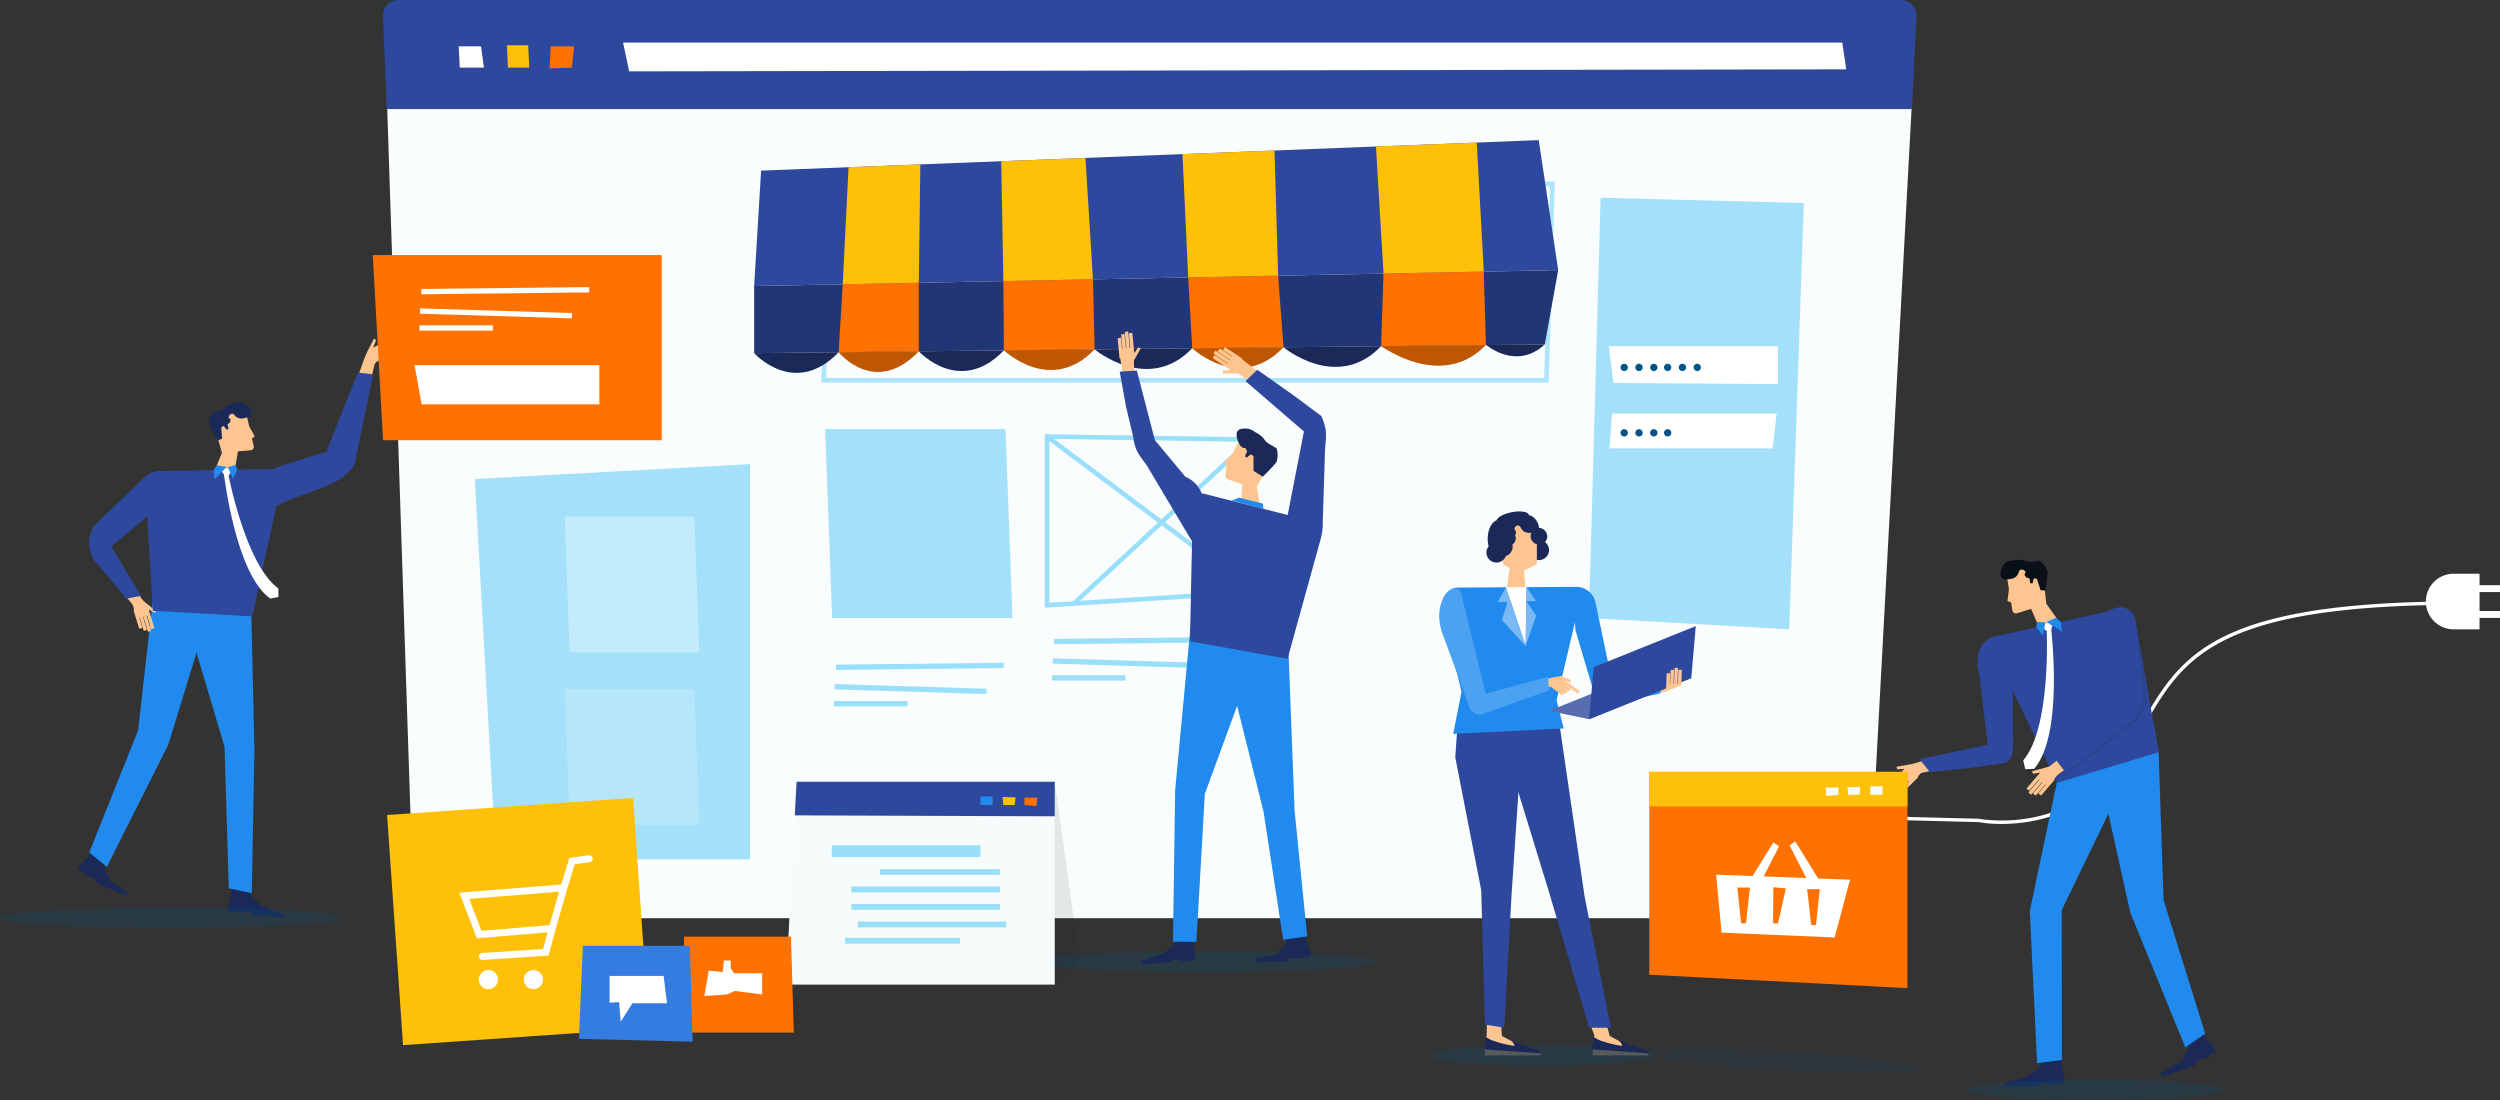 <svg id="Grupo_177390" data-name="Grupo 177390" xmlns="http://www.w3.org/2000/svg" xmlns:xlink="http://www.w3.org/1999/xlink" width="506" height="222.645" viewBox="0 0 506 222.645">
  <rect x="0" y="0" width="506" height="222.645" fill="#333333" stroke="none"/>
  <defs>
    <clipPath id="clip-path">
      <rect id="Rectángulo_57478" data-name="Rectángulo 57478" width="506" height="222.645" fill="none"/>
    </clipPath>
    <clipPath id="clip-path-3">
      <rect id="Rectángulo_57426" data-name="Rectángulo 57426" width="69.331" height="4.132" fill="none"/>
    </clipPath>
    <clipPath id="clip-path-4">
      <path id="Trazado_226320" data-name="Trazado 226320" d="M28.459,94.792l.852,28.636,4.66.986L34.5,95.421l-.652-29L18.66,61.9Z" transform="translate(-18.66 -61.905)" fill="none"/>
    </clipPath>
    <linearGradient id="linear-gradient" x1="-2.251" y1="1.67" x2="-2.131" y2="1.67" gradientUnits="objectBoundingBox">
      <stop offset="0" stop-color="#1868b3"/>
      <stop offset="1" stop-color="#208aee"/>
    </linearGradient>
    <clipPath id="clip-path-5">
      <path id="Trazado_226321" data-name="Trazado 226321" d="M22.5,65.356,19.344,93.3,9.453,118l3.565,2.914L25.481,96.13,33.664,69.39,23.92,59.9Z" transform="translate(-9.453 -59.896)" fill="none"/>
    </clipPath>
    <linearGradient id="linear-gradient-2" x1="-0.192" y1="1.683" x2="-0.148" y2="1.683" xlink:href="#linear-gradient"/>
    <clipPath id="clip-path-7">
      <path id="Trazado_226325" data-name="Trazado 226325" d="M57.482,55.457l-8.649,2.724A9.564,9.564,0,0,0,46.8,59l-23.158.39c-.023,0-.046,0-.069,0a2.181,2.181,0,0,0-.273.011,2.653,2.653,0,0,0-.279.027c-.1.015-.193.048-.29.073-.061.017-.124.029-.185.052a6.581,6.581,0,0,0-2.243,1.41l-9.918,9.626a6.588,6.588,0,0,0-.166,6.532l4.87,5.785,1.8,2.339,3.063-.581L13.934,74.664l7.249-6.015,1.169,19.022,20.12,1.15,4.882-22.348.092,0c3.89-2.514,14.5-3.974,15.86-9.008l3.632-17.652-3.1-.34Z" transform="translate(-9.434 -39.469)" fill="none"/>
    </clipPath>
    <linearGradient id="linear-gradient-3" x1="-0.295" y1="2.37" x2="-0.262" y2="2.37" gradientUnits="objectBoundingBox">
      <stop offset="0" stop-color="#223675"/>
      <stop offset="0.003" stop-color="#223675"/>
      <stop offset="1" stop-color="#2d489c"/>
    </linearGradient>
    <clipPath id="clip-path-9">
      <path id="Trazado_226329" data-name="Trazado 226329" d="M221.494,82.116l-6.465,30.7,1.473,30.8,5.027-.657-.044-30.3L237.979,78.6Z" transform="translate(-215.029 -78.595)" fill="none"/>
    </clipPath>
    <linearGradient id="linear-gradient-4" x1="-11.96" y1="1.088" x2="-11.904" y2="1.088" xlink:href="#linear-gradient"/>
    <clipPath id="clip-path-10">
      <path id="Trazado_226330" data-name="Trazado 226330" d="M222.3,85.855l6.437,29.049,11.144,27.335,4.026-2.793-8.422-27.027-1-29.9L233.425,76.6Z" transform="translate(-222.296 -76.602)" fill="none"/>
    </clipPath>
    <linearGradient id="linear-gradient-5" x1="-12.828" y1="1.137" x2="-12.77" y2="1.137" xlink:href="#linear-gradient"/>
    <clipPath id="clip-path-12">
      <path id="Trazado_226332" data-name="Trazado 226332" d="M243.38,64.609l-23.7,5.262-.806.136c-3.615.856-4.448,4.5-3.384,8.055l1.658,13.961-13.8,2.927,2.107,2.621L213,96.782l7.768-1.076c1.9-1.118,1.5-3.078,1.488-6.013l-.032-8.536,8.98,18.571,20.533-6.181-4.746-26.993a2.888,2.888,0,0,0-3.607-1.945" transform="translate(-203.347 -64.485)" fill="none"/>
    </clipPath>
    <linearGradient id="linear-gradient-6" x1="-7.81" y1="1.926" x2="-7.771" y2="1.926" xlink:href="#linear-gradient-3"/>
    <clipPath id="clip-path-14">
      <path id="Trazado_226335" data-name="Trazado 226335" d="M216.8,66.306l3.145,1.966-.241-1.916-.942-.929Z" transform="translate(-216.804 -65.427)" fill="none"/>
    </clipPath>
    <linearGradient id="linear-gradient-7" x1="-131.716" y1="34.322" x2="-131.108" y2="34.322" xlink:href="#linear-gradient"/>
    <clipPath id="clip-path-15">
      <path id="Trazado_226336" data-name="Trazado 226336" d="M215.717,66.951l1.376,1.708.445-2.715-1.7-.044Z" transform="translate(-215.717 -65.9)" fill="none"/>
    </clipPath>
    <linearGradient id="linear-gradient-8" x1="-226.355" y1="35.064" x2="-225.306" y2="35.064" xlink:href="#linear-gradient"/>
    <clipPath id="clip-path-17">
      <rect id="Rectángulo_57448" data-name="Rectángulo 57448" width="18.558" height="32.022" fill="none"/>
    </clipPath>
    <clipPath id="clip-path-18">
      <rect id="Rectángulo_57460" data-name="Rectángulo 57460" width="5.002" height="41.061" fill="none"/>
    </clipPath>
    <clipPath id="clip-path-19">
      <rect id="Rectángulo_57461" data-name="Rectángulo 57461" width="69.33" height="4.132" fill="none"/>
    </clipPath>
    <clipPath id="clip-path-20">
      <rect id="Rectángulo_57462" data-name="Rectángulo 57462" width="45.789" height="4.132" fill="none"/>
    </clipPath>
    <clipPath id="clip-path-21">
      <rect id="Rectángulo_57463" data-name="Rectángulo 57463" width="51.788" height="4.132" fill="none"/>
    </clipPath>
    <clipPath id="clip-path-22">
      <rect id="Rectángulo_57464" data-name="Rectángulo 57464" width="55.115" height="5.245" fill="none"/>
    </clipPath>
    <clipPath id="clip-path-23">
      <path id="Trazado_226388" data-name="Trazado 226388" d="M22.632,50.338l.2,1.8,2.442-2.484-1.985-.374Z" transform="translate(-22.632 -49.281)" fill="none"/>
    </clipPath>
    <linearGradient id="linear-gradient-9" x1="-16.353" y1="44.954" x2="-15.63" y2="44.954" xlink:href="#linear-gradient"/>
    <clipPath id="clip-path-25">
      <path id="Trazado_226391" data-name="Trazado 226391" d="M24.147,49.675l1,2.386.883-1.863-.344-.934Z" transform="translate(-24.147 -49.264)" fill="none"/>
    </clipPath>
    <linearGradient id="linear-gradient-10" x1="-24.49" y1="45.948" x2="-23.475" y2="45.948" xlink:href="#linear-gradient"/>
    <clipPath id="clip-path-27">
      <path id="Trazado_226398" data-name="Trazado 226398" d="M169.256,111.311l8.252,27.864h4.4L176.6,112.73l-5.183-35.5L158.293,75.6Z" transform="translate(-158.293 -75.596)" fill="none"/>
    </clipPath>
    <linearGradient id="linear-gradient-11" x1="-6.653" y1="1.184" x2="-6.609" y2="1.184" xlink:href="#linear-gradient-3"/>
    <clipPath id="clip-path-29">
      <path id="Trazado_226400" data-name="Trazado 226400" d="M154.625,77.111l-.462,6.519,5.258,26.913.739,27.193,3.919.636,1.479-26.849L167.9,76.477Z" transform="translate(-154.163 -76.477)" fill="none"/>
    </clipPath>
    <linearGradient id="linear-gradient-12" x1="-5.492" y1="1.31" x2="-5.454" y2="1.31" xlink:href="#linear-gradient-3"/>
    <clipPath id="clip-path-31">
      <path id="Trazado_226425" data-name="Trazado 226425" d="M129.507,69.523l8.3,33.238,3.985,25.988,4.862-.7-2.558-25.447-1.343-35.1Z" transform="translate(-129.507 -67.505)" fill="none"/>
    </clipPath>
    <linearGradient id="linear-gradient-13" x1="-14.431" y1="1.529" x2="-14.32" y2="1.529" xlink:href="#linear-gradient"/>
    <clipPath id="clip-path-33">
      <path id="Trazado_226432" data-name="Trazado 226432" d="M127.827,66.793,124.7,100.1l-.439,30.615,4.742.067,1.7-29.962,12.864-35.075Z" transform="translate(-124.262 -65.746)" fill="none"/>
    </clipPath>
    <linearGradient id="linear-gradient-14" x1="-12.3" y1="1.492" x2="-12.201" y2="1.492" xlink:href="#linear-gradient"/>
    <clipPath id="clip-path-34">
      <path id="Trazado_226433" data-name="Trazado 226433" d="M144.086,41.48,155.9,51.665l-3.282,16.909-17.279-4.383a.256.256,0,0,0-.067,0,.25.25,0,0,1-.053,0,6.022,6.022,0,0,0-3.315-3.361l-6.175-7.421-3.642-14.07-3.47.212,1.278,7.073,1.421,5.994c.43,2.944.93,3.349,2.8,5.953L133.253,73.9l-.415,20.225,19.748,3.559,6.651-24.052a11.617,11.617,0,0,0,.474-3.708l.46-14.492c.258-3.365.485-4-.737-6.884l-5.462-4.077-7.512-5.3Z" transform="translate(-118.618 -39.168)" fill="none"/>
    </clipPath>
    <linearGradient id="linear-gradient-15" x1="-3.271" y1="2.153" x2="-3.242" y2="2.153" xlink:href="#linear-gradient-3"/>
  </defs>
  <g id="Grupo_177389" data-name="Grupo 177389" clip-path="url(#clip-path)">
    <g id="Grupo_177320" data-name="Grupo 177320">
      <g id="Grupo_177319" data-name="Grupo 177319" clip-path="url(#clip-path)">
        <g id="Grupo_177318" data-name="Grupo 177318" transform="translate(209.154 192.607)" opacity="0.2">
          <g id="Grupo_177317" data-name="Grupo 177317">
            <g id="Grupo_177316" data-name="Grupo 177316" clip-path="url(#clip-path-3)">
              <path id="Trazado_226301" data-name="Trazado 226301" d="M178.8,102.876c0,1.141-15.52,2.065-34.666,2.065s-34.664-.925-34.664-2.065,15.52-2.065,34.664-2.065,34.666.925,34.666,2.065" transform="translate(-109.47 -100.81)" fill="#005386"/>
            </g>
          </g>
        </g>
        <path id="Trazado_226302" data-name="Trazado 226302" d="M271.955,64.49V63.084h-4.142V60.778h-5.159a5.628,5.628,0,1,0,0,11.255h5.159V69.727h4.142V68.319h-4.142V64.49Z" transform="translate(234.045 55.344)" fill="#fff"/>
        <path id="Trazado_226303" data-name="Trazado 226303" d="M239.869,108.739a26.717,26.717,0,0,1-4.71-.367l-53.647-1.378.019-.692,53.707,1.385c.239.04,18.408,3.548,28.772-12.268,1.452-2.216,2.707-4.413,3.921-6.538,7.835-13.718,14.024-24.553,60.929-25.159l.008.69c-46.508.6-52.61,11.286-60.334,24.813-1.219,2.132-2.48,4.339-3.943,6.574-7.327,11.183-18.456,12.938-24.719,12.938" transform="translate(165.283 58.026)" fill="#fff"/>
        <path id="Trazado_226304" data-name="Trazado 226304" d="M337.4,176.241H49.869a3.534,3.534,0,0,1-3.535-3.536L40.989,10.54H349.681L340.936,172.7a3.536,3.536,0,0,1-3.536,3.536" transform="translate(37.324 9.598)" fill="#fafdfd"/>
        <path id="Trazado_226305" data-name="Trazado 226305" d="M350.027,22.073H41.335L40.563,3.158A3.158,3.158,0,0,1,43.721,0H347.814a3.158,3.158,0,0,1,3.158,3.158Z" transform="translate(36.936 0)" fill="#2d489c"/>
        <path id="Trazado_226306" data-name="Trazado 226306" d="M313.574,9.922l-246.347.413L66.01,4.513H312.764Z" transform="translate(60.108 4.109)" fill="#fff"/>
        <path id="Trazado_226307" data-name="Trazado 226307" d="M53.695,9.217H48.8l-.2-4.308H53.11Z" transform="translate(44.25 4.47)" fill="#fff"/>
        <path id="Trazado_226308" data-name="Trazado 226308" d="M58.226,9.323H53.918l-.22-4.53h4.308Z" transform="translate(48.897 4.364)" fill="#ffc008"/>
        <path id="Trazado_226309" data-name="Trazado 226309" d="M62.749,9.217l-4.524.155.216-4.463h4.717Z" transform="translate(53.019 4.47)" fill="#ff7201"/>
        <path id="Trazado_226310" data-name="Trazado 226310" d="M234.217,59.934H87.006l1.131-36.725.443-.011,146.89-3.976Zm-146.242-.94H233.305l1.2-38.806L89.048,24.125Z" transform="translate(79.227 17.502)" fill="#ade5fa"/>
        <path id="Trazado_226311" data-name="Trazado 226311" d="M125.333,83.715H88.828L87.412,45.444h36.506Z" transform="translate(79.596 41.38)" fill="#a4e0f9"/>
        <rect id="Rectángulo_57427" data-name="Rectángulo 57427" width="26.529" height="1.809" transform="translate(167.008 162.998)" fill="#bdbdbc"/>
        <path id="Trazado_226312" data-name="Trazado 226312" d="M208.871,108.3l-40.554-2.283,2.375-85.071,41.133,1.074Z" transform="translate(153.267 19.076)" fill="#a4e0f9"/>
        <path id="Trazado_226313" data-name="Trazado 226313" d="M137.667,123.876H83.259l2.148-41.06h52.26Z" transform="translate(75.815 75.411)" fill="#f6fcfc"/>
        <path id="Trazado_226314" data-name="Trazado 226314" d="M136.814,89.81,84.2,89.622l.357-6.807h52.26Z" transform="translate(76.668 75.41)" fill="#2d489c"/>
        <rect id="Rectángulo_57428" data-name="Rectángulo 57428" width="30.069" height="2.377" transform="translate(168.357 171.085)" fill="#99dff9"/>
        <rect id="Rectángulo_57429" data-name="Rectángulo 57429" width="24.308" height="1.188" transform="translate(178.076 175.9)" fill="#99dff9"/>
        <rect id="Rectángulo_57430" data-name="Rectángulo 57430" width="30.069" height="1.188" transform="translate(172.316 179.425)" fill="#99dff9"/>
        <rect id="Rectángulo_57431" data-name="Rectángulo 57431" width="30.069" height="1.188" transform="translate(172.316 182.952)" fill="#99dff9"/>
        <rect id="Rectángulo_57432" data-name="Rectángulo 57432" width="30.069" height="1.188" transform="translate(173.592 186.517)" fill="#99dff9"/>
        <rect id="Rectángulo_57433" data-name="Rectángulo 57433" width="23.235" height="1.188" transform="translate(171.042 189.805)" fill="#99dff9"/>
        <rect id="Rectángulo_57434" data-name="Rectángulo 57434" width="2.465" height="1.731" transform="translate(198.426 161.196)" fill="#208aee"/>
        <path id="Trazado_226315" data-name="Trazado 226315" d="M106.212,84.428l2.618.09-.18,1.528h-2.3Z" transform="translate(96.715 76.879)" fill="#ffc008"/>
        <path id="Trazado_226316" data-name="Trazado 226316" d="M108.53,84.5h2.6l-.164,1.7-2.438-.216Z" transform="translate(98.826 76.943)" fill="#ff7201"/>
        <path id="Trazado_226317" data-name="Trazado 226317" d="M29,93.407l-3.657-.755-.5,3.982-.627,2.293L24.1,99.968l2.81.472.72-.327,1.288.172.3.5,6.081.606.076-.705L31.2,99.075l-2.377-2.063Z" transform="translate(21.946 84.368)" fill="#1a2958"/>
        <path id="Trazado_226318" data-name="Trazado 226318" d="M37.636,45.137l1.8-5.166.608-1.408,1.391-2.7.422.313-.6,1.519,3.556-1.817.292.608-2.553,1.3.044.09,2.877-1.465.292.608-2.877,1.464.04.084,2.5-1.28.294.608-2.507,1.28.038.08,1.912-.986.294.606-3.24,1.557-.321.128-.367.554-1.02,4.4Z" transform="translate(34.271 32.658)" fill="#ffc590"/>
        <path id="Trazado_226319" data-name="Trazado 226319" d="M15.32,90.613l-2.711-2.031-2.216,4.1L8.824,94.273l-.573.8,2.086,1.681.741.065.978.732.015.55,5.959,2.528.386-.541-3.756-2.61-1.179-2.656Z" transform="translate(7.513 80.661)" fill="#1a2958"/>
      </g>
    </g>
    <g id="Grupo_177322" data-name="Grupo 177322" transform="translate(35.652 118.275)">
      <g id="Grupo_177321" data-name="Grupo 177321" clip-path="url(#clip-path-4)">
        <rect id="Rectángulo_57436" data-name="Rectángulo 57436" width="15.837" height="62.509" transform="translate(0)" fill="url(#linear-gradient)"/>
      </g>
    </g>
    <g id="Grupo_177324" data-name="Grupo 177324" transform="translate(18.061 114.437)">
      <g id="Grupo_177323" data-name="Grupo 177323" clip-path="url(#clip-path-5)">
        <rect id="Rectángulo_57437" data-name="Rectángulo 57437" width="43.621" height="65.621" transform="matrix(0.94, -0.342, 0.342, 0.94, -19.612, 7.138)" fill="url(#linear-gradient-2)"/>
      </g>
    </g>
    <g id="Grupo_177326" data-name="Grupo 177326">
      <g id="Grupo_177325" data-name="Grupo 177325" clip-path="url(#clip-path)">
        <path id="Trazado_226322" data-name="Trazado 226322" d="M31.275,48.719l-1.112-2-.739-3.25-6.76,1.483,1.976,7.1h.006l-2.379,5.866,4.406.9,1.213-7.044,2.6-.224a.671.671,0,0,0,.609-.759L30.729,49.2Z" transform="translate(20.276 39.582)" fill="#ffc590"/>
        <path id="Trazado_226323" data-name="Trazado 226323" d="M26.195,45.4s.48-.865,1.062-.176c.839.992,1.628.791,2.774.422,1.691-.546.032-2.889-1.442-3.072a3.654,3.654,0,0,0-1.408.31A4.577,4.577,0,0,0,25.14,43.9c-.378.422-2.117.781-2.381.925A3.848,3.848,0,0,0,22.2,47.3a31.76,31.76,0,0,0,1.784,3.1l.789-.4L24.6,47.741l.514-.3.581.783.38-.178-.2-.923.483-.367.149-.623-.434-.39Z" transform="translate(20.179 38.761)" fill="#1a2958"/>
        <path id="Trazado_226324" data-name="Trazado 226324" d="M14.791,61.807l2.461,3.424.514.46,2.167,1.727-.38.361-1.146-.741,1.167,3.817-.65.182L18.087,68.3l-.1.029.94,3.089-.65.182-.938-3.089-.09.025.823,2.69-.65.183-.823-2.69-.086.023.638,2.056-.65.182-1.167-3.762.132-.036-.218-.94-2.426-3.109Z" transform="translate(11.678 56.281)" fill="#ffc590"/>
      </g>
    </g>
    <g id="Grupo_177328" data-name="Grupo 177328" transform="translate(18.024 75.409)">
      <g id="Grupo_177327" data-name="Grupo 177327" clip-path="url(#clip-path-7)">
        <rect id="Rectángulo_57439" data-name="Rectángulo 57439" width="58.643" height="65.514" transform="translate(-8.758 47.864) rotate(-80)" fill="url(#linear-gradient-3)"/>
      </g>
    </g>
    <g id="Grupo_177330" data-name="Grupo 177330">
      <g id="Grupo_177329" data-name="Grupo 177329" clip-path="url(#clip-path)">
        <path id="Trazado_226326" data-name="Trazado 226326" d="M209.347,80.24l-4.159,1.209-.715.168-2.9.514.174.531,1.448-.111-3.032,2.975.514.5,2.176-2.136.076.075-2.447,2.409.514.5,2.447-2.411.071.071-2.138,2.1.514.5,2.138-2.1.069.067-1.641,1.6.514.5,3-2.925-.1-.1.68-.768,3.966-.932Z" transform="translate(182.262 73.065)" fill="#ffc590"/>
        <path id="Trazado_226327" data-name="Trazado 226327" d="M219.783,111.193l3.942-.495.195,4.264.472,2.486.032,1.114-3.021.264-.736-.405-1.381.073-.361.506-6.5.134-.023-.753,4.568-1.36,2.694-1.989Z" transform="translate(193.411 100.8)" fill="#1a2958"/>
        <path id="Trazado_226328" data-name="Trazado 226328" d="M232.955,109.5,236,107.572l2.008,4.534,1.53,1.821.541.9-2.354,1.607-.791.008-1.1.7-.065.581-6.53,2.182-.365-.606,4.2-2.453,1.473-2.717Z" transform="translate(208.412 97.953)" fill="#1a2958"/>
      </g>
    </g>
    <g id="Grupo_177332" data-name="Grupo 177332" transform="translate(410.832 150.163)">
      <g id="Grupo_177331" data-name="Grupo 177331" clip-path="url(#clip-path-9)">
        <rect id="Rectángulo_57441" data-name="Rectángulo 57441" width="33.892" height="68.019" transform="translate(-11.119 1.961) rotate(-10)" fill="url(#linear-gradient-4)"/>
      </g>
    </g>
    <g id="Grupo_177334" data-name="Grupo 177334" transform="translate(424.716 146.355)">
      <g id="Grupo_177333" data-name="Grupo 177333" clip-path="url(#clip-path-10)">
        <rect id="Rectángulo_57442" data-name="Rectángulo 57442" width="32.676" height="68.391" transform="matrix(0.985, -0.174, 0.174, 0.985, -11.224, 1.979)" fill="url(#linear-gradient-5)"/>
      </g>
    </g>
    <g id="Grupo_177336" data-name="Grupo 177336">
      <g id="Grupo_177335" data-name="Grupo 177335" clip-path="url(#clip-path)">
        <path id="Trazado_226331" data-name="Trazado 226331" d="M224.905,73.568l-4.232-5.919-.9-7.73-7.256,1.261.579,3.5L212.8,67.1l.732.252.283,1.714a.714.714,0,0,0,.906.5l2.872-.894,2.975,6.918Z" transform="translate(193.512 54.562)" fill="#ffc590"/>
      </g>
    </g>
    <g id="Grupo_177338" data-name="Grupo 177338" transform="translate(388.512 123.204)">
      <g id="Grupo_177337" data-name="Grupo 177337" clip-path="url(#clip-path-12)">
        <rect id="Rectángulo_57444" data-name="Rectángulo 57444" width="49.666" height="57.521" transform="translate(-11.327 31.12) rotate(-70)" fill="url(#linear-gradient-6)"/>
      </g>
    </g>
    <g id="Grupo_177340" data-name="Grupo 177340">
      <g id="Grupo_177339" data-name="Grupo 177339" clip-path="url(#clip-path)">
        <path id="Trazado_226333" data-name="Trazado 226333" d="M216.766,61.463s-.822-.659-1.118.254c-.426,1.314-1.284,1.435-2.562,1.532-1.886.143-1.2-2.831.185-3.605a3.853,3.853,0,0,1,1.509-.264,4.894,4.894,0,0,1,2.423.183c.541.262,2.4-.082,2.715-.05a4.093,4.093,0,0,1,1.546,2.211,33.844,33.844,0,0,1-.506,3.775l-.942-.08-.734-2.291-.625-.086-.256,1-.447-.021-.178-.988-.623-.166-.4-.554.271-.558Z" transform="translate(192.983 54.029)" fill="#091018"/>
        <path id="Trazado_226334" data-name="Trazado 226334" d="M216.769,66.241l.688-.254.858.539L218,67.5l-.671.248-.856-.6Z" transform="translate(197.114 60.087)" fill="#fff"/>
      </g>
    </g>
    <g id="Grupo_177342" data-name="Grupo 177342" transform="translate(414.223 125.004)">
      <g id="Grupo_177341" data-name="Grupo 177341" clip-path="url(#clip-path-14)">
        <rect id="Rectángulo_57446" data-name="Rectángulo 57446" width="3.145" height="2.845" transform="translate(0)" fill="url(#linear-gradient-7)"/>
      </g>
    </g>
    <g id="Grupo_177344" data-name="Grupo 177344" transform="translate(412.146 125.908)">
      <g id="Grupo_177343" data-name="Grupo 177343" clip-path="url(#clip-path-15)">
        <rect id="Rectángulo_57447" data-name="Rectángulo 57447" width="1.821" height="2.759" fill="url(#linear-gradient-8)"/>
      </g>
    </g>
    <g id="Grupo_177364" data-name="Grupo 177364">
      <g id="Grupo_177363" data-name="Grupo 177363" clip-path="url(#clip-path)">
        <path id="Trazado_226337" data-name="Trazado 226337" d="M222.926,79.679l-3.582,2.874-.7.227-2.849.759.218.516,1.433-.235-2.767,3.223.556.455,1.985-2.314.082.067-2.233,2.61.554.455,2.234-2.61.076.063-1.949,2.27.554.455,1.951-2.272.073.061-1.5,1.731.554.455,2.744-3.17-.111-.092.611-.822,3.416-2.579Z" transform="translate(195.485 72.555)" fill="#ffc590"/>
        <path id="Trazado_226338" data-name="Trazado 226338" d="M216.552,94.914l-1.811.076-.409-1.79c5.684-6.549,4.754-26.28,4.74-26.49l.934-.057c.054.875,2.482,21.423-3.454,28.261" transform="translate(195.168 60.693)" fill="#fff"/>
        <g id="Grupo_177347" data-name="Grupo 177347" transform="translate(415.916 125.95)" opacity="0.1">
          <g id="Grupo_177346" data-name="Grupo 177346">
            <g id="Grupo_177345" data-name="Grupo 177345" clip-path="url(#clip-path-17)">
              <path id="Trazado_226339" data-name="Trazado 226339" d="M234.957,71.105l-.911-5.183.015.348,1.353,13.537a7.01,7.01,0,0,1-2.625,6.439l-7.472,5.862-5.4,4.266-.4-.512-1.393,1.051-.434.581.22.453,1.567-1.572.352.59,12.83-9.878s3.332-2.426,3.565-4.53-1.265-11.45-1.265-11.45" transform="translate(-217.691 -65.922)" fill="#191a2d"/>
            </g>
          </g>
        </g>
        <path id="Trazado_226340" data-name="Trazado 226340" d="M230.966,64.338l-.669.059c-3.622.825-3.92,4.448-2.889,8.017l2.4,11L217.6,94.77l2.39,3.049,5.4-4.268,7.474-5.86a7.018,7.018,0,0,0,2.625-6.439l-1.421-14.2a3,3,0,0,0-3.107-2.715" transform="translate(198.147 58.581)" fill="#2d489c"/>
        <path id="Trazado_226341" data-name="Trazado 226341" d="M174.715,122.827l52.26,2.715V81.767h-52.26Z" transform="translate(159.093 74.456)" fill="#ff7201"/>
        <rect id="Rectángulo_57449" data-name="Rectángulo 57449" width="52.26" height="6.995" transform="translate(333.808 156.221)" fill="#ffc008"/>
        <rect id="Rectángulo_57450" data-name="Rectángulo 57450" width="2.465" height="1.731" transform="translate(378.562 159.14)" fill="#f6fcfc"/>
        <path id="Trazado_226342" data-name="Trazado 226342" d="M198.321,83.353l-2.617.09.18,1.528h2.3Z" transform="translate(178.205 75.9)" fill="#f6fcfc"/>
        <path id="Trazado_226343" data-name="Trazado 226343" d="M195.995,83.423h-2.6l.164,1.7,2.438-.216Z" transform="translate(176.101 75.964)" fill="#f6fcfc"/>
        <path id="Trazado_226344" data-name="Trazado 226344" d="M54.582,129.165H106v-80L50.3,52.191Z" transform="translate(45.8 44.77)" fill="#a4e0f9"/>
        <path id="Trazado_226345" data-name="Trazado 226345" d="M72.556,99.226H94.211l.566,19.413H72.355Z" transform="translate(65.886 90.354)" fill="#ff7201"/>
        <path id="Trazado_226346" data-name="Trazado 226346" d="M75.482,103.819l2.858.239.225-2.306h1.391v1.578l.676,1h5.676v4.3l-5.564-.715-1.58.715-4.547.306Z" transform="translate(67.947 92.654)" fill="#fff"/>
        <path id="Trazado_226347" data-name="Trazado 226347" d="M81.3,21.018l157.392-6.175,3.94,26.313L79.891,44.373Z" transform="translate(72.747 13.515)" fill="#2d489c"/>
        <path id="Trazado_226348" data-name="Trazado 226348" d="M79.891,31.831V45.417l160.031-1.775,2.705-15.027Z" transform="translate(72.748 26.057)" fill="#223675"/>
        <path id="Trazado_226349" data-name="Trazado 226349" d="M90.454,17.982l-1.179,23.7,15.4-.306.308-23.959Z" transform="translate(81.293 15.856)" fill="#ffc008"/>
        <path id="Trazado_226350" data-name="Trazado 226350" d="M106.066,17.4,106.5,41.66l18.13-.359-1.517-24.574Z" transform="translate(96.582 15.231)" fill="#ffc008"/>
        <path id="Trazado_226351" data-name="Trazado 226351" d="M125.265,16.671l1.164,24.964,18.2-.359-.737-25.334Z" transform="translate(114.064 14.516)" fill="#ffc008"/>
        <path id="Trazado_226352" data-name="Trazado 226352" d="M166.165,15.1l-20.4.8,1.53,25.718,20.292-.4Z" transform="translate(132.729 13.75)" fill="#ffc008"/>
        <path id="Trazado_226353" data-name="Trazado 226353" d="M89.668,30.258l15.4-.306V43.829l-16.227.18Z" transform="translate(80.899 27.275)" fill="#ff7201"/>
        <path id="Trazado_226354" data-name="Trazado 226354" d="M106.295,29.947l.1,14.022,18.366-.2-.336-14.177Z" transform="translate(96.791 26.944)" fill="#ff7201"/>
        <path id="Trazado_226355" data-name="Trazado 226355" d="M125.873,29.561l.812,14.339,18.479-.2L144.07,29.2Z" transform="translate(114.619 26.59)" fill="#ff7201"/>
        <path id="Trazado_226356" data-name="Trazado 226356" d="M146.795,29.172l-.485,14.7,21.206-.235-.43-14.862Z" transform="translate(133.228 26.198)" fill="#ff7201"/>
        <path id="Trazado_226357" data-name="Trazado 226357" d="M170.434,36.673h34.226v7.675l-33.286-.224Z" transform="translate(155.196 33.394)" fill="#fff"/>
        <path id="Trazado_226358" data-name="Trazado 226358" d="M171.042,43.809h33.3l-.818,7.06H170.5Z" transform="translate(155.26 39.892)" fill="#fff"/>
        <path id="Trazado_226359" data-name="Trazado 226359" d="M173.152,39.273a.738.738,0,1,1-.738-.737.738.738,0,0,1,.738.737" transform="translate(156.325 35.09)" fill="#005386"/>
        <path id="Trazado_226360" data-name="Trazado 226360" d="M174.721,39.273a.738.738,0,1,1-.738-.737.738.738,0,0,1,.738.737" transform="translate(157.754 35.09)" fill="#005386"/>
        <path id="Trazado_226361" data-name="Trazado 226361" d="M176.29,39.273a.738.738,0,1,1-.737-.737.738.738,0,0,1,.737.737" transform="translate(159.183 35.09)" fill="#005386"/>
        <path id="Trazado_226362" data-name="Trazado 226362" d="M177.754,39.273a.738.738,0,1,1-.738-.737.738.738,0,0,1,.738.737" transform="translate(160.516 35.09)" fill="#005386"/>
        <path id="Trazado_226363" data-name="Trazado 226363" d="M179.323,39.273a.738.738,0,1,1-.737-.737.738.738,0,0,1,.737.737" transform="translate(161.944 35.09)" fill="#005386"/>
        <path id="Trazado_226364" data-name="Trazado 226364" d="M180.892,39.273a.738.738,0,1,1-.737-.737.738.738,0,0,1,.737.737" transform="translate(163.373 35.09)" fill="#005386"/>
        <path id="Trazado_226365" data-name="Trazado 226365" d="M173.152,46.2a.738.738,0,1,1-.738-.737.738.738,0,0,1,.738.737" transform="translate(156.325 41.402)" fill="#005386"/>
        <path id="Trazado_226366" data-name="Trazado 226366" d="M174.721,46.2a.738.738,0,1,1-.738-.737.738.738,0,0,1,.738.737" transform="translate(157.754 41.402)" fill="#005386"/>
        <path id="Trazado_226367" data-name="Trazado 226367" d="M176.29,46.2a.738.738,0,1,1-.737-.737.738.738,0,0,1,.737.737" transform="translate(159.183 41.402)" fill="#005386"/>
        <path id="Trazado_226368" data-name="Trazado 226368" d="M177.754,46.2a.738.738,0,1,1-.738-.737.738.738,0,0,1,.738.737" transform="translate(160.516 41.402)" fill="#005386"/>
        <path id="Trazado_226369" data-name="Trazado 226369" d="M97.976,27.018H39.487L41.574,64.49h56.4Z" transform="translate(35.957 24.602)" fill="#ff7201"/>
        <path id="Trazado_226370" data-name="Trazado 226370" d="M43.917,38.685l1.431,7.929H81.32V38.685Z" transform="translate(39.99 35.226)" fill="#fff"/>
        <rect id="Rectángulo_57451" data-name="Rectángulo 57451" width="33.961" height="1.074" transform="matrix(1, -0.011, 0.011, 1, 85.287, 58.483)" fill="#fff"/>
        <path id="Trazado_226371" data-name="Trazado 226371" d="M75.23,34.684l-30.738-.94.034-1.074,30.738.94Z" transform="translate(40.515 29.749)" fill="#fff"/>
        <rect id="Rectángulo_57452" data-name="Rectángulo 57452" width="14.866" height="1.074" transform="translate(84.889 65.846)" fill="#fff"/>
        <rect id="Rectángulo_57453" data-name="Rectángulo 57453" width="33.961" height="1.074" transform="matrix(1, -0.011, 0.011, 1, 169.185, 134.521)" fill="#99dff9"/>
        <path id="Trazado_226372" data-name="Trazado 226372" d="M119.142,74.482,88.4,73.542l.034-1.074,30.738.94Z" transform="translate(80.5 65.989)" fill="#99dff9"/>
        <rect id="Rectángulo_57454" data-name="Rectángulo 57454" width="14.866" height="1.074" transform="translate(168.787 141.884)" fill="#99dff9"/>
        <rect id="Rectángulo_57455" data-name="Rectángulo 57455" width="33.961" height="1.074" transform="matrix(1, -0.011, 0.011, 1, 213.329, 129.309)" fill="#99dff9"/>
        <path id="Trazado_226373" data-name="Trazado 226373" d="M142.247,71.754l-30.738-.94.034-1.074,30.738.94Z" transform="translate(101.539 63.504)" fill="#99dff9"/>
        <rect id="Rectángulo_57456" data-name="Rectángulo 57456" width="14.864" height="1.074" transform="translate(212.933 136.672)" fill="#99dff9"/>
        <path id="Trazado_226374" data-name="Trazado 226374" d="M110.678,81.113V46l42.165.63.718,31.746Zm.942-34.163V80.11L152.6,77.49l-.678-29.937Z" transform="translate(100.782 41.883)" fill="#99dff9"/>
        <rect id="Rectángulo_57457" data-name="Rectángulo 57457" width="0.939" height="52.421" transform="matrix(0.6, -0.8, 0.8, 0.6, 211.651, 88.732)" fill="#99dff9"/>
        <rect id="Rectángulo_57458" data-name="Rectángulo 57458" width="48.805" height="0.942" transform="matrix(0.734, -0.679, 0.679, 0.734, 217.036, 121.79)" fill="#99dff9"/>
        <path id="Trazado_226375" data-name="Trazado 226375" d="M87.083,82.236H60.834L59.815,54.718h26.25Z" transform="translate(54.467 49.825)" fill="#c2ecfb"/>
        <path id="Trazado_226376" data-name="Trazado 226376" d="M87.083,100.495H60.834L59.815,72.977h26.25Z" transform="translate(54.467 66.452)" fill="#b6e6fa"/>
        <rect id="Rectángulo_57459" data-name="Rectángulo 57459" width="49.912" height="46.692" transform="translate(78.347 164.954) rotate(-3.966)" fill="#ffc008"/>
        <path id="Trazado_226377" data-name="Trazado 226377" d="M62.12,100.191H83.775l.564,19.413-23.007-.564Z" transform="translate(55.848 91.233)" fill="#347cdf"/>
        <path id="Trazado_226378" data-name="Trazado 226378" d="M64.578,103.386h10.94l.676,5.527H69.2l-2.367,3.722-.338-3.947-1.918.113Z" transform="translate(58.804 94.142)" fill="#fff"/>
        <path id="Trazado_226379" data-name="Trazado 226379" d="M74.84,90.607l-3.922.55-1.641,5.365L48.665,98.179l3.533,9.23L66.512,106.2l-.9,3.368-12.339.818a.707.707,0,0,0,.044,1.412h.05l13.349-.885,1.427-5.319L70.5,97.371l1.511-4.937,3.028-.428a.706.706,0,1,0-.195-1.4m-7.929,14.136-13.773,1.165L50.66,99.436,68.85,97.974Z" transform="translate(44.314 82.498)" fill="#fff"/>
        <path id="Trazado_226380" data-name="Trazado 226380" d="M57.428,102.76a1.935,1.935,0,1,0,1.935,1.935,1.937,1.937,0,0,0-1.935-1.935" transform="translate(50.531 93.572)" fill="#fff"/>
        <path id="Trazado_226381" data-name="Trazado 226381" d="M52.661,102.76A1.935,1.935,0,1,0,54.6,104.7a1.935,1.935,0,0,0-1.935-1.935" transform="translate(46.19 93.572)" fill="#fff"/>
        <path id="Trazado_226382" data-name="Trazado 226382" d="M202.441,96.648,197.8,89.13l-1.141.8,3.38,6.624-8.619-.325,3.1-6.083-1.139-.806-4.2,6.806-7.386-.279,1.108,11.744,22.881.972,3.114-11.7Zm-14.606,9.066h-.984l-.762-7.233h2.551Zm6.462.063-.98-.092.057-7.268,2.537.241Zm7.717.262-.984.006-.808-7.23,2.549-.013Z" transform="translate(165.551 81.161)" fill="#fff"/>
        <g id="Grupo_177350" data-name="Grupo 177350" transform="translate(213.481 158.226)" opacity="0.1">
          <g id="Grupo_177349" data-name="Grupo 177349">
            <g id="Grupo_177348" data-name="Grupo 177348" clip-path="url(#clip-path-18)">
              <path id="Trazado_226383" data-name="Trazado 226383" d="M111.736,82.815l5,36.064-5,5Z" transform="translate(-111.736 -82.815)" fill="#191a2d"/>
            </g>
          </g>
        </g>
        <g id="Grupo_177353" data-name="Grupo 177353" transform="translate(0 183.692)" opacity="0.2">
          <g id="Grupo_177352" data-name="Grupo 177352">
            <g id="Grupo_177351" data-name="Grupo 177351" clip-path="url(#clip-path-19)">
              <path id="Trazado_226384" data-name="Trazado 226384" d="M69.329,98.209c0,1.141-15.52,2.065-34.666,2.065S0,99.35,0,98.209s15.52-2.065,34.664-2.065,34.666.925,34.666,2.065" transform="translate(0 -96.144)" fill="#005386"/>
            </g>
          </g>
        </g>
        <g id="Grupo_177356" data-name="Grupo 177356" transform="translate(289.152 211.555)" opacity="0.2">
          <g id="Grupo_177355" data-name="Grupo 177355">
            <g id="Grupo_177354" data-name="Grupo 177354" clip-path="url(#clip-path-20)">
              <path id="Trazado_226385" data-name="Trazado 226385" d="M197.131,112.793c0,1.141-10.25,2.065-22.895,2.065s-22.895-.925-22.895-2.065,10.25-2.065,22.895-2.065,22.895.925,22.895,2.065" transform="translate(-151.342 -110.728)" fill="#005386"/>
            </g>
          </g>
        </g>
        <g id="Grupo_177359" data-name="Grupo 177359" transform="translate(398.224 218.513)" opacity="0.2">
          <g id="Grupo_177358" data-name="Grupo 177358">
            <g id="Grupo_177357" data-name="Grupo 177357" clip-path="url(#clip-path-21)">
              <path id="Trazado_226386" data-name="Trazado 226386" d="M260.218,116.435c0,1.141-11.592,2.065-25.892,2.065s-25.9-.925-25.9-2.065,11.592-2.065,25.9-2.065,25.892.925,25.892,2.065" transform="translate(-208.43 -114.369)" fill="#005386"/>
            </g>
          </g>
        </g>
        <g id="Grupo_177362" data-name="Grupo 177362" transform="translate(333.906 212.108)" opacity="0.1">
          <g id="Grupo_177361" data-name="Grupo 177361">
            <g id="Grupo_177360" data-name="Grupo 177360" clip-path="url(#clip-path-22)">
              <path id="Trazado_226387" data-name="Trazado 226387" d="M229.88,115.26c-.067,1.139-12.459,1.337-27.677.443s-27.5-2.545-27.436-3.684,12.459-1.337,27.677-.441,27.5,2.543,27.436,3.682" transform="translate(-174.765 -111.017)" fill="#005386"/>
            </g>
          </g>
        </g>
      </g>
    </g>
    <g id="Grupo_177366" data-name="Grupo 177366" transform="translate(43.24 94.156)">
      <g id="Grupo_177365" data-name="Grupo 177365" clip-path="url(#clip-path-23)">
        <rect id="Rectángulo_57466" data-name="Rectángulo 57466" width="2.644" height="2.858" fill="url(#linear-gradient-9)"/>
      </g>
    </g>
    <g id="Grupo_177368" data-name="Grupo 177368">
      <g id="Grupo_177367" data-name="Grupo 177367" clip-path="url(#clip-path)">
        <path id="Trazado_226389" data-name="Trazado 226389" d="M33.078,75.431,34.75,75.1l-.017-1.727C28.1,68.637,24.628,50.4,24.593,50.206l-.865.153c.143.81,2.426,20.124,9.35,25.073" transform="translate(21.606 45.717)" fill="#fff"/>
        <path id="Trazado_226390" data-name="Trazado 226390" d="M24.873,49.69l-.684-.082-.667.68.506.82.665.08.653-.736Z" transform="translate(21.419 45.172)" fill="#fff"/>
      </g>
    </g>
    <g id="Grupo_177370" data-name="Grupo 177370" transform="translate(46.135 94.123)">
      <g id="Grupo_177369" data-name="Grupo 177369" clip-path="url(#clip-path-25)">
        <rect id="Rectángulo_57468" data-name="Rectángulo 57468" width="1.884" height="2.797" fill="url(#linear-gradient-10)"/>
      </g>
    </g>
    <g id="Grupo_177372" data-name="Grupo 177372">
      <g id="Grupo_177371" data-name="Grupo 177371" clip-path="url(#clip-path)">
        <path id="Trazado_226392" data-name="Trazado 226392" d="M157.641,107.593l2.73.287.271,3.831,4.152,2.232-.491.994-6.708-.109-.17-2.048.122-1.175Z" transform="translate(143.349 97.973)" fill="#ffc590"/>
        <path id="Trazado_226393" data-name="Trazado 226393" d="M157.4,110.655l.082-.646c.006-.348.839.334,1.081.4a22.451,22.451,0,0,0,4.639,1.185c.224.006-.168-.627-.405-.934l.21-.075,1.6.709,4.02,1.37.006.879H157.313l-.01-1.3Z" transform="translate(143.238 100.083)" fill="#1a2958"/>
        <path id="Trazado_226394" data-name="Trazado 226394" d="M168.631,112.393l0-.434-11.326-.791v.432l.01.793Z" transform="translate(143.238 101.228)" fill="#58595b"/>
        <path id="Trazado_226395" data-name="Trazado 226395" d="M168.125,107.593l3.592.376.992,3.741,4.15,2.232-.489.994-6.708-.109-.172-2.048.124-1.175Z" transform="translate(153.092 97.973)" fill="#ffc590"/>
        <path id="Trazado_226396" data-name="Trazado 226396" d="M168.815,110.655l.082-.646c.006-.348.839.334,1.081.4a22.45,22.45,0,0,0,4.639,1.185c.222.006-.168-.627-.405-.934l.21-.075,1.6.709,4.02,1.37.006.879h-11.32l-.008-1.3Z" transform="translate(153.633 100.083)" fill="#1a2958"/>
        <path id="Trazado_226397" data-name="Trazado 226397" d="M180.045,112.393l0-.434-11.326-.791v.432l.01.793Z" transform="translate(153.632 101.228)" fill="#58595b"/>
      </g>
    </g>
    <g id="Grupo_177374" data-name="Grupo 177374" transform="translate(302.433 144.433)">
      <g id="Grupo_177373" data-name="Grupo 177373" clip-path="url(#clip-path-27)">
        <rect id="Rectángulo_57470" data-name="Rectángulo 57470" width="43.934" height="67.82" transform="matrix(0.94, -0.342, 0.342, 0.94, -20.434, 7.437)" fill="url(#linear-gradient-11)"/>
      </g>
    </g>
    <g id="Grupo_177376" data-name="Grupo 177376">
      <g id="Grupo_177375" data-name="Grupo 177375" clip-path="url(#clip-path)">
        <path id="Trazado_226399" data-name="Trazado 226399" d="M174.876,74.677l3.324-.737.052-1.418-3.634.212Z" transform="translate(159.005 66.038)" fill="#ffc590"/>
      </g>
    </g>
    <g id="Grupo_177378" data-name="Grupo 177378" transform="translate(294.542 146.116)">
      <g id="Grupo_177377" data-name="Grupo 177377" clip-path="url(#clip-path-29)">
        <rect id="Rectángulo_57472" data-name="Rectángulo 57472" width="50.306" height="56.242" transform="matrix(0.766, -0.643, 0.643, 0.766, -30.478, 25.574)" fill="url(#linear-gradient-12)"/>
      </g>
    </g>
    <g id="Grupo_177380" data-name="Grupo 177380">
      <g id="Grupo_177379" data-name="Grupo 177379" clip-path="url(#clip-path)">
        <path id="Trazado_226401" data-name="Trazado 226401" d="M177.441,90.833l-22.369,1.1,1.683-8.533-3.963-16.378c-.514-2.789,1.584-4.7,3.139-4.7l23.321-.151a1.694,1.694,0,0,1,1.67,1.976l-4.929,20.994Z" transform="translate(139.059 56.609)" fill="#208aee"/>
        <path id="Trazado_226402" data-name="Trazado 226402" d="M184.344,83.749l-10.911,2.369a2.179,2.179,0,0,1-2.249-1.737L167.217,71l-.657-8.747a3.977,3.977,0,0,1,4.7,3.093l3.512,16.723,9.994-.46Z" transform="translate(151.667 56.61)" fill="#208aee"/>
        <path id="Trazado_226403" data-name="Trazado 226403" d="M172.227,81.752l-8.135-1.685,24.836-9.987,3.966,3.361Z" transform="translate(149.42 63.814)" fill="#576db0"/>
        <path id="Trazado_226404" data-name="Trazado 226404" d="M169.263,74.637l20.667-8.311-.913,10.533L168.35,85.17Z" transform="translate(153.297 60.395)" fill="#2d489c"/>
        <path id="Trazado_226405" data-name="Trazado 226405" d="M176.625,71.842l.69.006-.076,2.2h.09l.092-2.879.69.006-.09,2.879.1,0,.1-3.305.69.006-.1,3.3.1,0L179,71.129l.69.006-.1,3.1-3.1,1.32Z" transform="translate(160.712 64.426)" fill="#ffc590"/>
        <path id="Trazado_226406" data-name="Trazado 226406" d="M163.143,72.649l3.687-.822,1.207-.216,2.046.858-.076.493-1.265-.457,3.088,2.172-.378.512-2.218-1.559-.055.076.9.632-.575.374-.7-.495-.052.071.676.476-.575.374-.48-.336-.052.067.457.319-.524.34-1.423-1.066-.2-.149-.707-.575-3.481,1.036Z" transform="translate(147.917 65.208)" fill="#ffc590"/>
        <path id="Trazado_226407" data-name="Trazado 226407" d="M161.869,83.644,174.5,80.221l.174,2.746-13.659,4.859a2.181,2.181,0,0,1-2.436-1.46l-5.118-13.974c-1.429-3.284-1.538-7.293,1.11-9.706a1.462,1.462,0,0,1,2.369.78Z" transform="translate(138.835 56.763)" fill="#4da1f1"/>
        <path id="Trazado_226408" data-name="Trazado 226408" d="M166.034,59.239A2.032,2.032,0,1,1,164,57.208a2.031,2.031,0,0,1,2.031,2.031" transform="translate(147.488 52.093)" fill="#1a2958"/>
        <path id="Trazado_226409" data-name="Trazado 226409" d="M159.189,55.36v7.979a.8.8,0,0,0,.445.72l.95.47-.867,6.649,4.326.155-.55-6.3,2.148-.982a.8.8,0,0,0,.468-.73V55.36Z" transform="translate(144.956 50.41)" fill="#ffc590"/>
        <path id="Trazado_226410" data-name="Trazado 226410" d="M165.507,57.815a1.688,1.688,0,1,1-1.676-1.9,1.8,1.8,0,0,1,1.676,1.9" transform="translate(147.659 50.916)" fill="#1a2958"/>
        <path id="Trazado_226411" data-name="Trazado 226411" d="M166.351,54.991a1.2,1.2,0,0,0-.3-.048c0-.015.006-.032,0-.048-.132-.665-1.7-.911-3.514-.55-1.6.319-2.849,1.011-3.017,1.628-1.026.388-1.8,1.914-1.8,3.745a6.1,6.1,0,0,0,.189,1.519,2.025,2.025,0,1,0,3.477,1.977,2.026,2.026,0,0,0,1.387-1.918,1.99,1.99,0,0,0-.052-.441,1.456,1.456,0,0,0,.684-1.234,1.424,1.424,0,0,0-.145-.625.893.893,0,0,0,.189-.531.913.913,0,0,0-.053-.269l0-.008-.008-.01a.9.9,0,0,0-.281-.407.9.9,0,0,0,.105-.373l.027-.044s.688-.781,1.131.059c.638,1.209,1.494,1.181,2.757,1.058,1.861-.18.684-2.961-.791-3.481" transform="translate(143.391 49.335)" fill="#1a2958"/>
        <path id="Trazado_226412" data-name="Trazado 226412" d="M163.7,62.194l-.176,11.928-4-11.9Z" transform="translate(145.267 56.633)" fill="#fff"/>
        <path id="Trazado_226413" data-name="Trazado 226413" d="M161.8,62.194l1.922,2.843h-1.949l1.966,2.944-2.115,6.141Z" transform="translate(147.171 56.633)" fill="#79b9f5"/>
        <path id="Trazado_226414" data-name="Trazado 226414" d="M160.3,62.194l-1.626,2.988h1.949L159.5,68.87l4.807,5.252Z" transform="translate(144.49 56.633)" fill="#79b9f5"/>
        <path id="Trazado_226415" data-name="Trazado 226415" d="M79.891,37.5s8.195,9.11,17.1-.189Z" transform="translate(72.748 33.974)" fill="#1a2958"/>
        <path id="Trazado_226416" data-name="Trazado 226416" d="M88.843,37.4s7.319,9.119,16.227-.18Z" transform="translate(80.899 33.888)" fill="#bf5601"/>
        <path id="Trazado_226417" data-name="Trazado 226417" d="M97.336,37.307s8.307,9.108,17.216-.191Z" transform="translate(88.633 33.797)" fill="#1a2958"/>
        <path id="Trazado_226418" data-name="Trazado 226418" d="M106.347,37.189s9.457,9.119,18.366-.18Z" transform="translate(96.838 33.7)" fill="#bf5601"/>
        <path id="Trazado_226419" data-name="Trazado 226419" d="M115.96,37.118s10.844,9.077,19.754-.224Z" transform="translate(105.592 33.595)" fill="#1a2958"/>
        <path id="Trazado_226420" data-name="Trazado 226420" d="M126.3,36.982s9.57,9.1,18.479-.195Z" transform="translate(115.006 33.498)" fill="#bf5601"/>
        <path id="Trazado_226421" data-name="Trazado 226421" d="M135.97,36.892s10.844,9.081,19.754-.22Z" transform="translate(123.813 33.393)" fill="#1a2958"/>
        <path id="Trazado_226422" data-name="Trazado 226422" d="M146.3,36.747s12.308,9.1,21.217-.2Z" transform="translate(133.223 33.282)" fill="#bf5601"/>
        <path id="Trazado_226423" data-name="Trazado 226423" d="M157.408,36.544s6.114,5.338,11.926-.063Z" transform="translate(143.334 33.219)" fill="#1a2958"/>
        <path id="Trazado_226424" data-name="Trazado 226424" d="M139.23,98.165l3.489-.829.491,4.408.865,2,.218,1.02-2.736.751-.745-.25-1.259.3-.247.527-6.186.023-.147-.69,4.2-.827,2.146-2.283Z" transform="translate(121.084 88.633)" fill="#1a2958"/>
      </g>
    </g>
    <g id="Grupo_177382" data-name="Grupo 177382" transform="translate(247.434 128.974)">
      <g id="Grupo_177381" data-name="Grupo 177381" clip-path="url(#clip-path-31)">
        <rect id="Rectángulo_57474" data-name="Rectángulo 57474" width="17.146" height="61.244" transform="translate(0)" fill="url(#linear-gradient-13)"/>
      </g>
    </g>
    <g id="Grupo_177384" data-name="Grupo 177384">
      <g id="Grupo_177383" data-name="Grupo 177383" clip-path="url(#clip-path)">
        <path id="Trazado_226426" data-name="Trazado 226426" d="M118.4,36.487l.692-.082.2,2.212.092-.011-.279-2.893.692-.082.279,2.893.094-.011-.325-3.319.69-.084.327,3.319.1-.011-.287-2.946.692-.082.4,4.1.8-1.16.508.193-1.385,2.5.021,1.221.428,2.3-2.516.386L119.158,42l-.246-1.477-.139.015Z" transform="translate(107.812 31.97)" fill="#ffc590"/>
        <path id="Trazado_226427" data-name="Trazado 226427" d="M130.965,36.773l-.42.6,1.947,1.293-.055.08-2.541-1.7-.42.6,2.541,1.7-.059.084-2.912-1.958-.42.6,2.912,1.956-.063.088-2.587-1.731-.422.6,3.605,2.413-1.475.162-.073.566,3.009-.032,1.122.627,1.918,1.542,1.611-2.138-2.489-1.893-1.244-.965.084-.12Z" transform="translate(116.977 33.485)" fill="#ffc590"/>
        <path id="Trazado_226428" data-name="Trazado 226428" d="M140.023,49.644l-6.945-3.376L131.423,49.6,129.7,51.478l.466.663-.225,1.754a.751.751,0,0,0,.462.984l2.925,1.016-.468,7.2,4.475.155-1.041-6.9Z" transform="translate(118.1 42.131)" fill="#ffc590"/>
        <path id="Trazado_226429" data-name="Trazado 226429" d="M136.784,53.918l-4.843-1.2-1.458.6,6.433,1.674Z" transform="translate(118.816 48.005)" fill="#208aee"/>
        <path id="Trazado_226430" data-name="Trazado 226430" d="M133.352,45.441a4.085,4.085,0,0,1,1.446.7,5.146,5.146,0,0,1,1.947,1.639c.3.556,2.09,1.4,2.34,1.626a4.292,4.292,0,0,1-.04,2.828,35.949,35.949,0,0,1-2.745,2.9l-1.88-1.175,0-2.986-.539-.38-.835.7L132.677,51l.455-.948-.352-.718c-.617.084-1.164-.325-1.613-1.752-.613-1.958.535-2.331,2.184-2.142" transform="translate(119.287 41.338)" fill="#1a2958"/>
        <path id="Trazado_226431" data-name="Trazado 226431" d="M128.062,97.316l3.366-.195v5.609l.428,2.184.034.98-2.656.248-.651-.353-1.213.071-.317.447-6.146.417-.023-.663,4.44-1.486,2.361-1.763Z" transform="translate(110.075 88.438)" fill="#1a2958"/>
      </g>
    </g>
    <g id="Grupo_177386" data-name="Grupo 177386" transform="translate(237.413 125.613)">
      <g id="Grupo_177385" data-name="Grupo 177385" clip-path="url(#clip-path-33)">
        <rect id="Rectángulo_57476" data-name="Rectángulo 57476" width="19.303" height="65.036" transform="translate(0)" fill="url(#linear-gradient-14)"/>
      </g>
    </g>
    <g id="Grupo_177388" data-name="Grupo 177388" transform="translate(226.63 74.834)">
      <g id="Grupo_177387" data-name="Grupo 177387" clip-path="url(#clip-path-34)">
        <rect id="Rectángulo_57477" data-name="Rectángulo 57477" width="65.663" height="71.694" transform="translate(-25.337 14.628) rotate(-30)" fill="url(#linear-gradient-15)"/>
      </g>
    </g>
  </g>
</svg>
